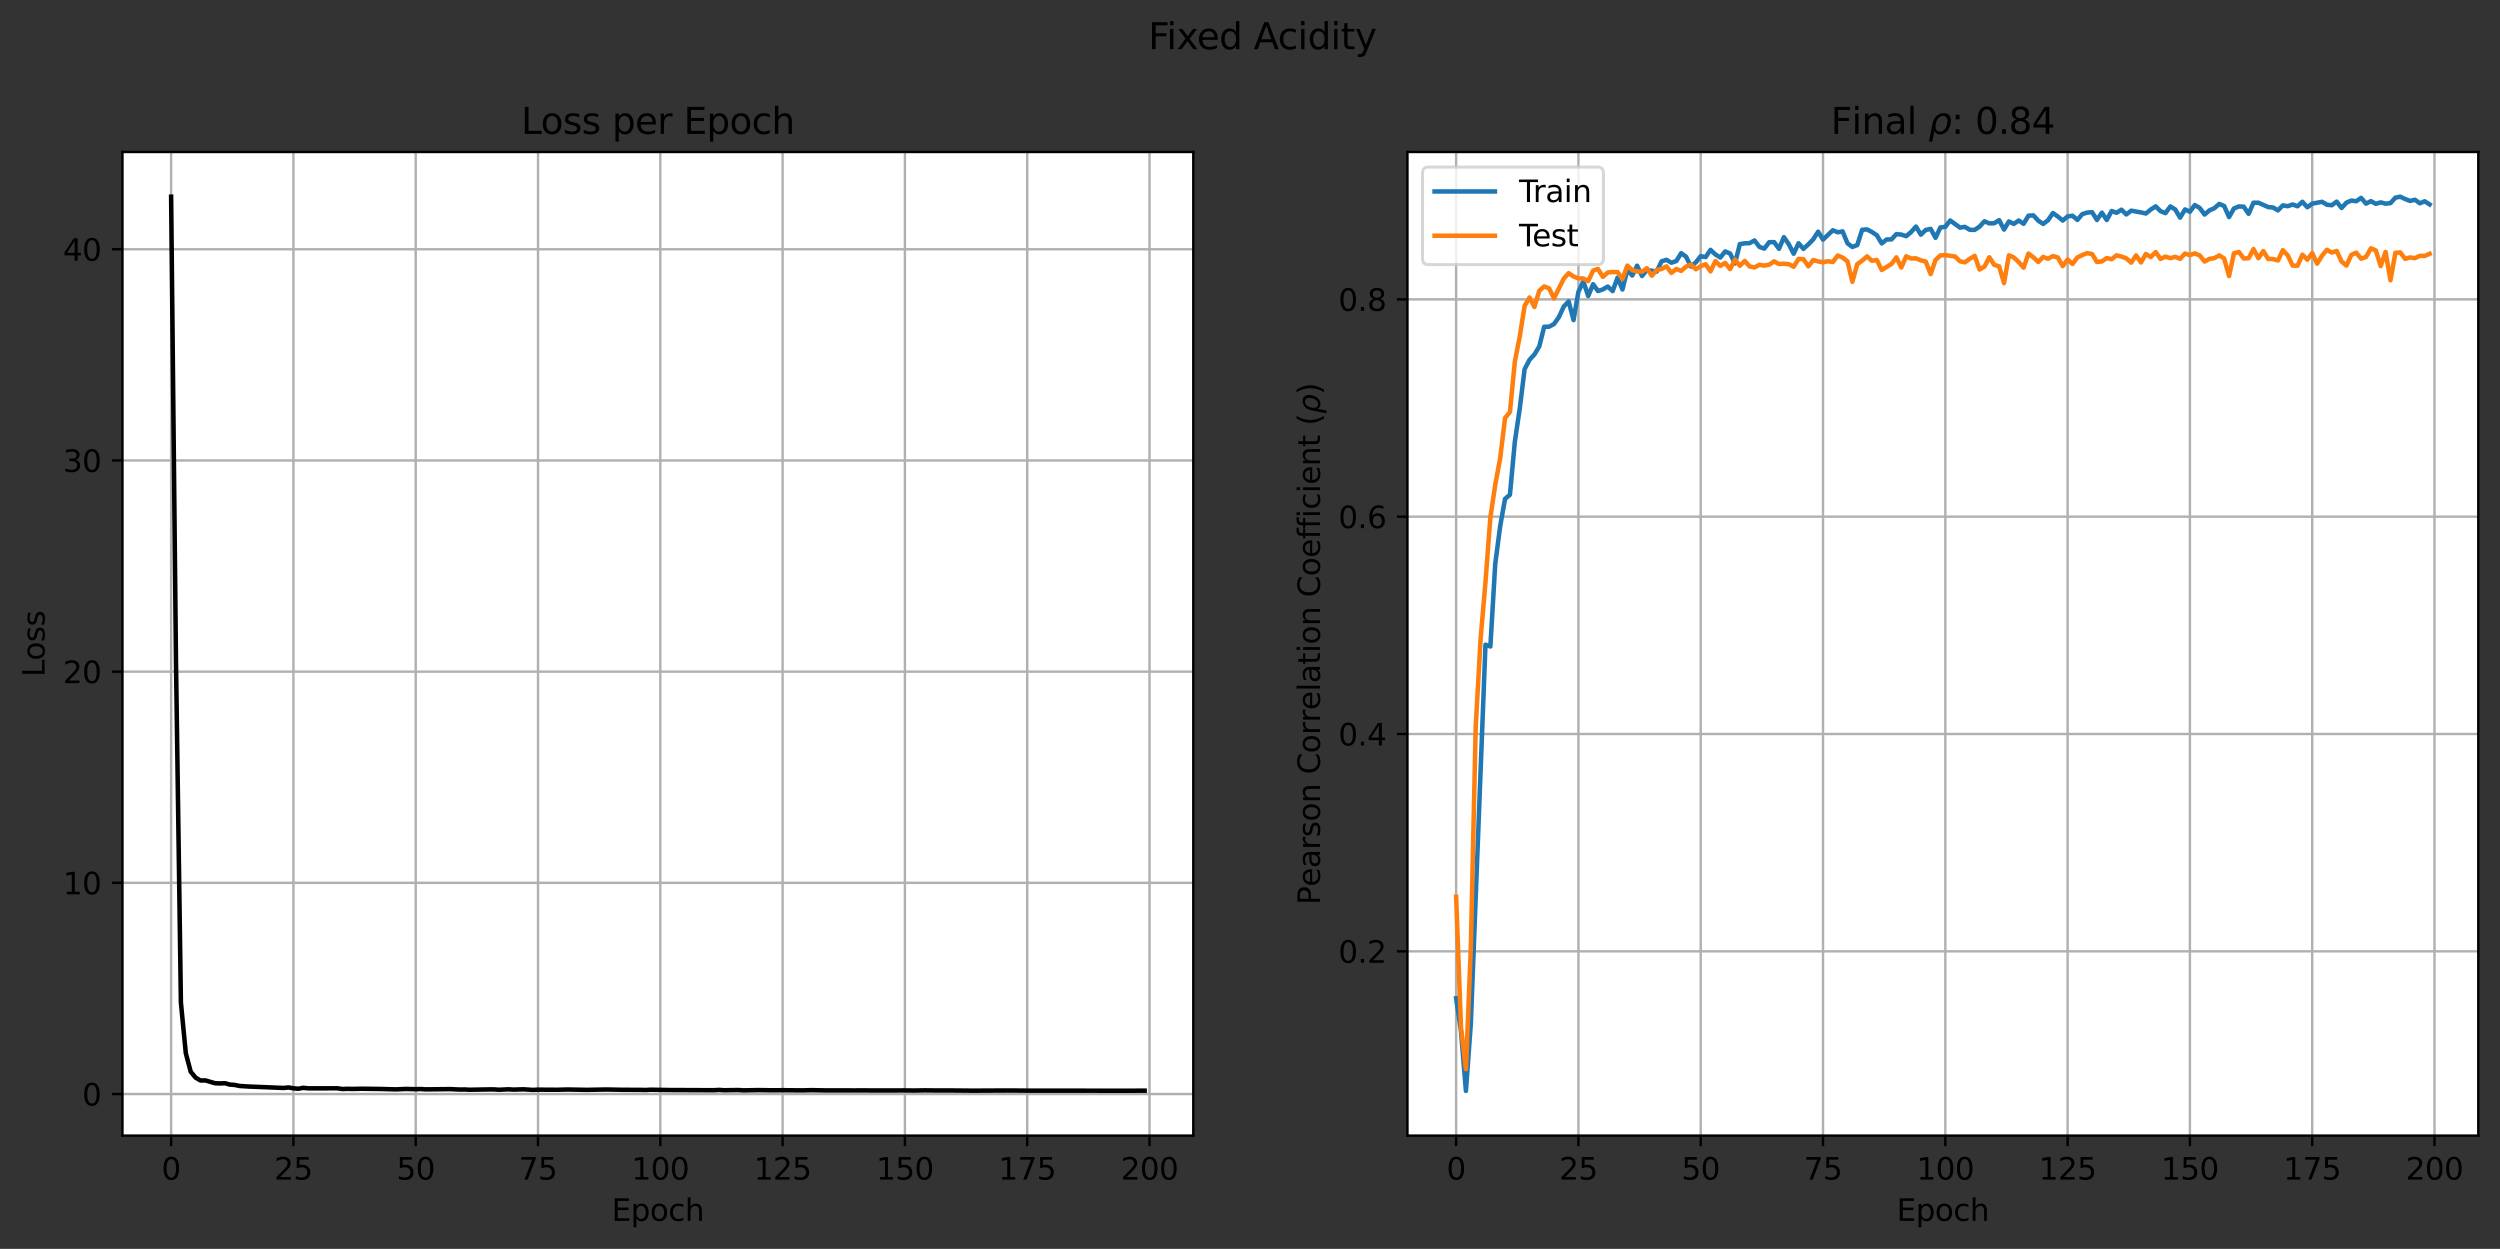 <?xml version="1.0" encoding="utf-8" standalone="no"?>
<!DOCTYPE svg PUBLIC "-//W3C//DTD SVG 1.1//EN"
  "http://www.w3.org/Graphics/SVG/1.1/DTD/svg11.dtd">
<svg xmlns:xlink="http://www.w3.org/1999/xlink" width="829.003pt" height="414.116pt" viewBox="0 0 829.003 414.116" xmlns="http://www.w3.org/2000/svg" version="1.1">
 <rect x="0" y="0" width="829.003" height="414.116" fill="#333333" stroke="none"/>
 <defs>
  <style type="text/css">*{stroke-linejoin: round; stroke-linecap: butt}</style>
 </defs>
 <g id="figure_1">
  <g id="patch_1">
   <path d="M 0 414.116 
L 829.003 414.116 
L 829.003 0 
L 0 0 
L 0 414.116 
z
" style="fill: none"/>
  </g>
  <g id="axes_1">
   <g id="patch_2">
    <path d="M 40.603 376.56 
L 395.694 376.56 
L 395.694 50.4 
L 40.603 50.4 
z
" style="fill: #ffffff"/>
   </g>
   <g id="matplotlib.axis_1">
    <g id="xtick_1">
     <g id="line2d_1">
      <path d="M 56.744 376.56 
L 56.744 50.4 
" clip-path="url(#p6628aef600)" style="fill: none; stroke: #b0b0b0; stroke-width: 0.8; stroke-linecap: square"/>
     </g>
     <g id="line2d_2">
      <defs>
       <path id="m2c52027b2d" d="M 0 0 
L 0 3.5 
" style="stroke: #000000; stroke-width: 0.8"/>
      </defs>
      <g>
       <use xlink:href="#m2c52027b2d" x="56.744" y="376.56" style="stroke: #000000; stroke-width: 0.8"/>
      </g>
     </g>
     <g id="text_1">
      <!-- 0 -->
      <g transform="translate(53.562 391.158)scale(0.1 -0.1)">
       <defs>
        <path id="DejaVuSans-30" d="M 2034 4250 
Q 1547 4250 1301 3770 
Q 1056 3291 1056 2328 
Q 1056 1369 1301 889 
Q 1547 409 2034 409 
Q 2525 409 2770 889 
Q 3016 1369 3016 2328 
Q 3016 3291 2770 3770 
Q 2525 4250 2034 4250 
z
M 2034 4750 
Q 2819 4750 3233 4129 
Q 3647 3509 3647 2328 
Q 3647 1150 3233 529 
Q 2819 -91 2034 -91 
Q 1250 -91 836 529 
Q 422 1150 422 2328 
Q 422 3509 836 4129 
Q 1250 4750 2034 4750 
z
" transform="scale(0.016)"/>
       </defs>
       <use xlink:href="#DejaVuSans-30"/>
      </g>
     </g>
    </g>
    <g id="xtick_2">
     <g id="line2d_3">
      <path d="M 97.298 376.56 
L 97.298 50.4 
" clip-path="url(#p6628aef600)" style="fill: none; stroke: #b0b0b0; stroke-width: 0.8; stroke-linecap: square"/>
     </g>
     <g id="line2d_4">
      <g>
       <use xlink:href="#m2c52027b2d" x="97.298" y="376.56" style="stroke: #000000; stroke-width: 0.8"/>
      </g>
     </g>
     <g id="text_2">
      <!-- 25 -->
      <g transform="translate(90.935 391.158)scale(0.1 -0.1)">
       <defs>
        <path id="DejaVuSans-32" d="M 1228 531 
L 3431 531 
L 3431 0 
L 469 0 
L 469 531 
Q 828 903 1448 1529 
Q 2069 2156 2228 2338 
Q 2531 2678 2651 2914 
Q 2772 3150 2772 3378 
Q 2772 3750 2511 3984 
Q 2250 4219 1831 4219 
Q 1534 4219 1204 4116 
Q 875 4013 500 3803 
L 500 4441 
Q 881 4594 1212 4672 
Q 1544 4750 1819 4750 
Q 2544 4750 2975 4387 
Q 3406 4025 3406 3419 
Q 3406 3131 3298 2873 
Q 3191 2616 2906 2266 
Q 2828 2175 2409 1742 
Q 1991 1309 1228 531 
z
" transform="scale(0.016)"/>
        <path id="DejaVuSans-35" d="M 691 4666 
L 3169 4666 
L 3169 4134 
L 1269 4134 
L 1269 2991 
Q 1406 3038 1543 3061 
Q 1681 3084 1819 3084 
Q 2600 3084 3056 2656 
Q 3513 2228 3513 1497 
Q 3513 744 3044 326 
Q 2575 -91 1722 -91 
Q 1428 -91 1123 -41 
Q 819 9 494 109 
L 494 744 
Q 775 591 1075 516 
Q 1375 441 1709 441 
Q 2250 441 2565 725 
Q 2881 1009 2881 1497 
Q 2881 1984 2565 2268 
Q 2250 2553 1709 2553 
Q 1456 2553 1204 2497 
Q 953 2441 691 2322 
L 691 4666 
z
" transform="scale(0.016)"/>
       </defs>
       <use xlink:href="#DejaVuSans-32"/>
       <use xlink:href="#DejaVuSans-35" x="63.623"/>
      </g>
     </g>
    </g>
    <g id="xtick_3">
     <g id="line2d_5">
      <path d="M 137.852 376.56 
L 137.852 50.4 
" clip-path="url(#p6628aef600)" style="fill: none; stroke: #b0b0b0; stroke-width: 0.8; stroke-linecap: square"/>
     </g>
     <g id="line2d_6">
      <g>
       <use xlink:href="#m2c52027b2d" x="137.852" y="376.56" style="stroke: #000000; stroke-width: 0.8"/>
      </g>
     </g>
     <g id="text_3">
      <!-- 50 -->
      <g transform="translate(131.489 391.158)scale(0.1 -0.1)">
       <use xlink:href="#DejaVuSans-35"/>
       <use xlink:href="#DejaVuSans-30" x="63.623"/>
      </g>
     </g>
    </g>
    <g id="xtick_4">
     <g id="line2d_7">
      <path d="M 178.406 376.56 
L 178.406 50.4 
" clip-path="url(#p6628aef600)" style="fill: none; stroke: #b0b0b0; stroke-width: 0.8; stroke-linecap: square"/>
     </g>
     <g id="line2d_8">
      <g>
       <use xlink:href="#m2c52027b2d" x="178.406" y="376.56" style="stroke: #000000; stroke-width: 0.8"/>
      </g>
     </g>
     <g id="text_4">
      <!-- 75 -->
      <g transform="translate(172.043 391.158)scale(0.1 -0.1)">
       <defs>
        <path id="DejaVuSans-37" d="M 525 4666 
L 3525 4666 
L 3525 4397 
L 1831 0 
L 1172 0 
L 2766 4134 
L 525 4134 
L 525 4666 
z
" transform="scale(0.016)"/>
       </defs>
       <use xlink:href="#DejaVuSans-37"/>
       <use xlink:href="#DejaVuSans-35" x="63.623"/>
      </g>
     </g>
    </g>
    <g id="xtick_5">
     <g id="line2d_9">
      <path d="M 218.96 376.56 
L 218.96 50.4 
" clip-path="url(#p6628aef600)" style="fill: none; stroke: #b0b0b0; stroke-width: 0.8; stroke-linecap: square"/>
     </g>
     <g id="line2d_10">
      <g>
       <use xlink:href="#m2c52027b2d" x="218.96" y="376.56" style="stroke: #000000; stroke-width: 0.8"/>
      </g>
     </g>
     <g id="text_5">
      <!-- 100 -->
      <g transform="translate(209.416 391.158)scale(0.1 -0.1)">
       <defs>
        <path id="DejaVuSans-31" d="M 794 531 
L 1825 531 
L 1825 4091 
L 703 3866 
L 703 4441 
L 1819 4666 
L 2450 4666 
L 2450 531 
L 3481 531 
L 3481 0 
L 794 0 
L 794 531 
z
" transform="scale(0.016)"/>
       </defs>
       <use xlink:href="#DejaVuSans-31"/>
       <use xlink:href="#DejaVuSans-30" x="63.623"/>
       <use xlink:href="#DejaVuSans-30" x="127.246"/>
      </g>
     </g>
    </g>
    <g id="xtick_6">
     <g id="line2d_11">
      <path d="M 259.514 376.56 
L 259.514 50.4 
" clip-path="url(#p6628aef600)" style="fill: none; stroke: #b0b0b0; stroke-width: 0.8; stroke-linecap: square"/>
     </g>
     <g id="line2d_12">
      <g>
       <use xlink:href="#m2c52027b2d" x="259.514" y="376.56" style="stroke: #000000; stroke-width: 0.8"/>
      </g>
     </g>
     <g id="text_6">
      <!-- 125 -->
      <g transform="translate(249.97 391.158)scale(0.1 -0.1)">
       <use xlink:href="#DejaVuSans-31"/>
       <use xlink:href="#DejaVuSans-32" x="63.623"/>
       <use xlink:href="#DejaVuSans-35" x="127.246"/>
      </g>
     </g>
    </g>
    <g id="xtick_7">
     <g id="line2d_13">
      <path d="M 300.068 376.56 
L 300.068 50.4 
" clip-path="url(#p6628aef600)" style="fill: none; stroke: #b0b0b0; stroke-width: 0.8; stroke-linecap: square"/>
     </g>
     <g id="line2d_14">
      <g>
       <use xlink:href="#m2c52027b2d" x="300.068" y="376.56" style="stroke: #000000; stroke-width: 0.8"/>
      </g>
     </g>
     <g id="text_7">
      <!-- 150 -->
      <g transform="translate(290.524 391.158)scale(0.1 -0.1)">
       <use xlink:href="#DejaVuSans-31"/>
       <use xlink:href="#DejaVuSans-35" x="63.623"/>
       <use xlink:href="#DejaVuSans-30" x="127.246"/>
      </g>
     </g>
    </g>
    <g id="xtick_8">
     <g id="line2d_15">
      <path d="M 340.622 376.56 
L 340.622 50.4 
" clip-path="url(#p6628aef600)" style="fill: none; stroke: #b0b0b0; stroke-width: 0.8; stroke-linecap: square"/>
     </g>
     <g id="line2d_16">
      <g>
       <use xlink:href="#m2c52027b2d" x="340.622" y="376.56" style="stroke: #000000; stroke-width: 0.8"/>
      </g>
     </g>
     <g id="text_8">
      <!-- 175 -->
      <g transform="translate(331.078 391.158)scale(0.1 -0.1)">
       <use xlink:href="#DejaVuSans-31"/>
       <use xlink:href="#DejaVuSans-37" x="63.623"/>
       <use xlink:href="#DejaVuSans-35" x="127.246"/>
      </g>
     </g>
    </g>
    <g id="xtick_9">
     <g id="line2d_17">
      <path d="M 381.176 376.56 
L 381.176 50.4 
" clip-path="url(#p6628aef600)" style="fill: none; stroke: #b0b0b0; stroke-width: 0.8; stroke-linecap: square"/>
     </g>
     <g id="line2d_18">
      <g>
       <use xlink:href="#m2c52027b2d" x="381.176" y="376.56" style="stroke: #000000; stroke-width: 0.8"/>
      </g>
     </g>
     <g id="text_9">
      <!-- 200 -->
      <g transform="translate(371.632 391.158)scale(0.1 -0.1)">
       <use xlink:href="#DejaVuSans-32"/>
       <use xlink:href="#DejaVuSans-30" x="63.623"/>
       <use xlink:href="#DejaVuSans-30" x="127.246"/>
      </g>
     </g>
    </g>
    <g id="text_10">
     <!-- Epoch -->
     <g transform="translate(202.838 404.837)scale(0.1 -0.1)">
      <defs>
       <path id="DejaVuSans-45" d="M 628 4666 
L 3578 4666 
L 3578 4134 
L 1259 4134 
L 1259 2753 
L 3481 2753 
L 3481 2222 
L 1259 2222 
L 1259 531 
L 3634 531 
L 3634 0 
L 628 0 
L 628 4666 
z
" transform="scale(0.016)"/>
       <path id="DejaVuSans-70" d="M 1159 525 
L 1159 -1331 
L 581 -1331 
L 581 3500 
L 1159 3500 
L 1159 2969 
Q 1341 3281 1617 3432 
Q 1894 3584 2278 3584 
Q 2916 3584 3314 3078 
Q 3713 2572 3713 1747 
Q 3713 922 3314 415 
Q 2916 -91 2278 -91 
Q 1894 -91 1617 61 
Q 1341 213 1159 525 
z
M 3116 1747 
Q 3116 2381 2855 2742 
Q 2594 3103 2138 3103 
Q 1681 3103 1420 2742 
Q 1159 2381 1159 1747 
Q 1159 1113 1420 752 
Q 1681 391 2138 391 
Q 2594 391 2855 752 
Q 3116 1113 3116 1747 
z
" transform="scale(0.016)"/>
       <path id="DejaVuSans-6f" d="M 1959 3097 
Q 1497 3097 1228 2736 
Q 959 2375 959 1747 
Q 959 1119 1226 758 
Q 1494 397 1959 397 
Q 2419 397 2687 759 
Q 2956 1122 2956 1747 
Q 2956 2369 2687 2733 
Q 2419 3097 1959 3097 
z
M 1959 3584 
Q 2709 3584 3137 3096 
Q 3566 2609 3566 1747 
Q 3566 888 3137 398 
Q 2709 -91 1959 -91 
Q 1206 -91 779 398 
Q 353 888 353 1747 
Q 353 2609 779 3096 
Q 1206 3584 1959 3584 
z
" transform="scale(0.016)"/>
       <path id="DejaVuSans-63" d="M 3122 3366 
L 3122 2828 
Q 2878 2963 2633 3030 
Q 2388 3097 2138 3097 
Q 1578 3097 1268 2742 
Q 959 2388 959 1747 
Q 959 1106 1268 751 
Q 1578 397 2138 397 
Q 2388 397 2633 464 
Q 2878 531 3122 666 
L 3122 134 
Q 2881 22 2623 -34 
Q 2366 -91 2075 -91 
Q 1284 -91 818 406 
Q 353 903 353 1747 
Q 353 2603 823 3093 
Q 1294 3584 2113 3584 
Q 2378 3584 2631 3529 
Q 2884 3475 3122 3366 
z
" transform="scale(0.016)"/>
       <path id="DejaVuSans-68" d="M 3513 2113 
L 3513 0 
L 2938 0 
L 2938 2094 
Q 2938 2591 2744 2837 
Q 2550 3084 2163 3084 
Q 1697 3084 1428 2787 
Q 1159 2491 1159 1978 
L 1159 0 
L 581 0 
L 581 4863 
L 1159 4863 
L 1159 2956 
Q 1366 3272 1645 3428 
Q 1925 3584 2291 3584 
Q 2894 3584 3203 3211 
Q 3513 2838 3513 2113 
z
" transform="scale(0.016)"/>
      </defs>
      <use xlink:href="#DejaVuSans-45"/>
      <use xlink:href="#DejaVuSans-70" x="63.184"/>
      <use xlink:href="#DejaVuSans-6f" x="126.66"/>
      <use xlink:href="#DejaVuSans-63" x="187.842"/>
      <use xlink:href="#DejaVuSans-68" x="242.822"/>
     </g>
    </g>
   </g>
   <g id="matplotlib.axis_2">
    <g id="ytick_1">
     <g id="line2d_19">
      <path d="M 40.603 362.783 
L 395.694 362.783 
" clip-path="url(#p6628aef600)" style="fill: none; stroke: #b0b0b0; stroke-width: 0.8; stroke-linecap: square"/>
     </g>
     <g id="line2d_20">
      <defs>
       <path id="m30ffeceaae" d="M 0 0 
L -3.5 0 
" style="stroke: #000000; stroke-width: 0.8"/>
      </defs>
      <g>
       <use xlink:href="#m30ffeceaae" x="40.603" y="362.783" style="stroke: #000000; stroke-width: 0.8"/>
      </g>
     </g>
     <g id="text_11">
      <!-- 0 -->
      <g transform="translate(27.241 366.582)scale(0.1 -0.1)">
       <use xlink:href="#DejaVuSans-30"/>
      </g>
     </g>
    </g>
    <g id="ytick_2">
     <g id="line2d_21">
      <path d="M 40.603 292.751 
L 395.694 292.751 
" clip-path="url(#p6628aef600)" style="fill: none; stroke: #b0b0b0; stroke-width: 0.8; stroke-linecap: square"/>
     </g>
     <g id="line2d_22">
      <g>
       <use xlink:href="#m30ffeceaae" x="40.603" y="292.751" style="stroke: #000000; stroke-width: 0.8"/>
      </g>
     </g>
     <g id="text_12">
      <!-- 10 -->
      <g transform="translate(20.878 296.551)scale(0.1 -0.1)">
       <use xlink:href="#DejaVuSans-31"/>
       <use xlink:href="#DejaVuSans-30" x="63.623"/>
      </g>
     </g>
    </g>
    <g id="ytick_3">
     <g id="line2d_23">
      <path d="M 40.603 222.719 
L 395.694 222.719 
" clip-path="url(#p6628aef600)" style="fill: none; stroke: #b0b0b0; stroke-width: 0.8; stroke-linecap: square"/>
     </g>
     <g id="line2d_24">
      <g>
       <use xlink:href="#m30ffeceaae" x="40.603" y="222.719" style="stroke: #000000; stroke-width: 0.8"/>
      </g>
     </g>
     <g id="text_13">
      <!-- 20 -->
      <g transform="translate(20.878 226.519)scale(0.1 -0.1)">
       <use xlink:href="#DejaVuSans-32"/>
       <use xlink:href="#DejaVuSans-30" x="63.623"/>
      </g>
     </g>
    </g>
    <g id="ytick_4">
     <g id="line2d_25">
      <path d="M 40.603 152.688 
L 395.694 152.688 
" clip-path="url(#p6628aef600)" style="fill: none; stroke: #b0b0b0; stroke-width: 0.8; stroke-linecap: square"/>
     </g>
     <g id="line2d_26">
      <g>
       <use xlink:href="#m30ffeceaae" x="40.603" y="152.688" style="stroke: #000000; stroke-width: 0.8"/>
      </g>
     </g>
     <g id="text_14">
      <!-- 30 -->
      <g transform="translate(20.878 156.487)scale(0.1 -0.1)">
       <defs>
        <path id="DejaVuSans-33" d="M 2597 2516 
Q 3050 2419 3304 2112 
Q 3559 1806 3559 1356 
Q 3559 666 3084 287 
Q 2609 -91 1734 -91 
Q 1441 -91 1130 -33 
Q 819 25 488 141 
L 488 750 
Q 750 597 1062 519 
Q 1375 441 1716 441 
Q 2309 441 2620 675 
Q 2931 909 2931 1356 
Q 2931 1769 2642 2001 
Q 2353 2234 1838 2234 
L 1294 2234 
L 1294 2753 
L 1863 2753 
Q 2328 2753 2575 2939 
Q 2822 3125 2822 3475 
Q 2822 3834 2567 4026 
Q 2313 4219 1838 4219 
Q 1578 4219 1281 4162 
Q 984 4106 628 3988 
L 628 4550 
Q 988 4650 1302 4700 
Q 1616 4750 1894 4750 
Q 2613 4750 3031 4423 
Q 3450 4097 3450 3541 
Q 3450 3153 3228 2886 
Q 3006 2619 2597 2516 
z
" transform="scale(0.016)"/>
       </defs>
       <use xlink:href="#DejaVuSans-33"/>
       <use xlink:href="#DejaVuSans-30" x="63.623"/>
      </g>
     </g>
    </g>
    <g id="ytick_5">
     <g id="line2d_27">
      <path d="M 40.603 82.656 
L 395.694 82.656 
" clip-path="url(#p6628aef600)" style="fill: none; stroke: #b0b0b0; stroke-width: 0.8; stroke-linecap: square"/>
     </g>
     <g id="line2d_28">
      <g>
       <use xlink:href="#m30ffeceaae" x="40.603" y="82.656" style="stroke: #000000; stroke-width: 0.8"/>
      </g>
     </g>
     <g id="text_15">
      <!-- 40 -->
      <g transform="translate(20.878 86.455)scale(0.1 -0.1)">
       <defs>
        <path id="DejaVuSans-34" d="M 2419 4116 
L 825 1625 
L 2419 1625 
L 2419 4116 
z
M 2253 4666 
L 3047 4666 
L 3047 1625 
L 3713 1625 
L 3713 1100 
L 3047 1100 
L 3047 0 
L 2419 0 
L 2419 1100 
L 313 1100 
L 313 1709 
L 2253 4666 
z
" transform="scale(0.016)"/>
       </defs>
       <use xlink:href="#DejaVuSans-34"/>
       <use xlink:href="#DejaVuSans-30" x="63.623"/>
      </g>
     </g>
    </g>
    <g id="text_16">
     <!-- Loss -->
     <g transform="translate(14.798 224.447)rotate(-90)scale(0.1 -0.1)">
      <defs>
       <path id="DejaVuSans-4c" d="M 628 4666 
L 1259 4666 
L 1259 531 
L 3531 531 
L 3531 0 
L 628 0 
L 628 4666 
z
" transform="scale(0.016)"/>
       <path id="DejaVuSans-73" d="M 2834 3397 
L 2834 2853 
Q 2591 2978 2328 3040 
Q 2066 3103 1784 3103 
Q 1356 3103 1142 2972 
Q 928 2841 928 2578 
Q 928 2378 1081 2264 
Q 1234 2150 1697 2047 
L 1894 2003 
Q 2506 1872 2764 1633 
Q 3022 1394 3022 966 
Q 3022 478 2636 193 
Q 2250 -91 1575 -91 
Q 1294 -91 989 -36 
Q 684 19 347 128 
L 347 722 
Q 666 556 975 473 
Q 1284 391 1588 391 
Q 1994 391 2212 530 
Q 2431 669 2431 922 
Q 2431 1156 2273 1281 
Q 2116 1406 1581 1522 
L 1381 1569 
Q 847 1681 609 1914 
Q 372 2147 372 2553 
Q 372 3047 722 3315 
Q 1072 3584 1716 3584 
Q 2034 3584 2315 3537 
Q 2597 3491 2834 3397 
z
" transform="scale(0.016)"/>
      </defs>
      <use xlink:href="#DejaVuSans-4c"/>
      <use xlink:href="#DejaVuSans-6f" x="53.963"/>
      <use xlink:href="#DejaVuSans-73" x="115.145"/>
      <use xlink:href="#DejaVuSans-73" x="167.244"/>
     </g>
    </g>
   </g>
   <g id="line2d_29">
    <path d="M 56.744 65.225 
L 58.366 219.988 
L 59.988 332.468 
L 61.61 349.226 
L 63.232 355.368 
L 64.854 357.339 
L 66.477 358.29 
L 68.099 358.268 
L 71.343 359.206 
L 72.965 359.267 
L 74.587 359.198 
L 76.21 359.649 
L 77.832 359.764 
L 79.454 360.106 
L 82.698 360.308 
L 87.565 360.498 
L 94.053 360.77 
L 95.675 360.604 
L 97.298 360.885 
L 98.92 361.029 
L 100.542 360.723 
L 102.164 360.891 
L 111.897 360.879 
L 113.519 361.119 
L 115.141 361.049 
L 116.764 361.094 
L 120.008 361.026 
L 126.497 361.109 
L 129.741 361.196 
L 131.363 361.24 
L 134.607 361.096 
L 137.852 361.179 
L 139.474 361.122 
L 141.096 361.237 
L 149.207 361.153 
L 152.451 361.299 
L 154.073 361.274 
L 155.695 361.362 
L 162.184 361.25 
L 163.806 361.249 
L 165.428 361.364 
L 168.673 361.215 
L 170.295 361.321 
L 173.539 361.212 
L 176.783 361.424 
L 178.406 361.321 
L 181.65 361.364 
L 184.894 361.367 
L 188.139 361.284 
L 194.627 361.397 
L 201.116 361.278 
L 205.982 361.373 
L 212.471 361.407 
L 214.093 361.447 
L 215.715 361.351 
L 222.204 361.456 
L 236.803 361.518 
L 238.426 361.41 
L 240.048 361.526 
L 244.914 361.457 
L 246.536 361.567 
L 251.403 361.474 
L 256.269 361.544 
L 259.514 361.513 
L 266.002 361.568 
L 269.247 361.494 
L 274.113 361.585 
L 283.846 361.588 
L 287.09 361.583 
L 290.335 361.609 
L 300.068 361.585 
L 303.312 361.622 
L 306.556 361.56 
L 311.423 361.608 
L 314.667 361.595 
L 322.778 361.668 
L 334.133 361.61 
L 337.377 361.632 
L 340.622 361.66 
L 374.687 361.687 
L 379.554 361.663 
L 379.554 361.663 
" clip-path="url(#p6628aef600)" style="fill: none; stroke: #000000; stroke-width: 1.5; stroke-linecap: square"/>
   </g>
   <g id="patch_3">
    <path d="M 40.603 376.56 
L 40.603 50.4 
" style="fill: none; stroke: #000000; stroke-width: 0.8; stroke-linejoin: miter; stroke-linecap: square"/>
   </g>
   <g id="patch_4">
    <path d="M 395.694 376.56 
L 395.694 50.4 
" style="fill: none; stroke: #000000; stroke-width: 0.8; stroke-linejoin: miter; stroke-linecap: square"/>
   </g>
   <g id="patch_5">
    <path d="M 40.603 376.56 
L 395.694 376.56 
" style="fill: none; stroke: #000000; stroke-width: 0.8; stroke-linejoin: miter; stroke-linecap: square"/>
   </g>
   <g id="patch_6">
    <path d="M 40.603 50.4 
L 395.694 50.4 
" style="fill: none; stroke: #000000; stroke-width: 0.8; stroke-linejoin: miter; stroke-linecap: square"/>
   </g>
   <g id="text_17">
    <!-- Loss per Epoch -->
    <g transform="translate(172.834 44.4)scale(0.12 -0.12)">
     <defs>
      <path id="DejaVuSans-20" transform="scale(0.016)"/>
      <path id="DejaVuSans-65" d="M 3597 1894 
L 3597 1613 
L 953 1613 
Q 991 1019 1311 708 
Q 1631 397 2203 397 
Q 2534 397 2845 478 
Q 3156 559 3463 722 
L 3463 178 
Q 3153 47 2828 -22 
Q 2503 -91 2169 -91 
Q 1331 -91 842 396 
Q 353 884 353 1716 
Q 353 2575 817 3079 
Q 1281 3584 2069 3584 
Q 2775 3584 3186 3129 
Q 3597 2675 3597 1894 
z
M 3022 2063 
Q 3016 2534 2758 2815 
Q 2500 3097 2075 3097 
Q 1594 3097 1305 2825 
Q 1016 2553 972 2059 
L 3022 2063 
z
" transform="scale(0.016)"/>
      <path id="DejaVuSans-72" d="M 2631 2963 
Q 2534 3019 2420 3045 
Q 2306 3072 2169 3072 
Q 1681 3072 1420 2755 
Q 1159 2438 1159 1844 
L 1159 0 
L 581 0 
L 581 3500 
L 1159 3500 
L 1159 2956 
Q 1341 3275 1631 3429 
Q 1922 3584 2338 3584 
Q 2397 3584 2469 3576 
Q 2541 3569 2628 3553 
L 2631 2963 
z
" transform="scale(0.016)"/>
     </defs>
     <use xlink:href="#DejaVuSans-4c"/>
     <use xlink:href="#DejaVuSans-6f" x="53.963"/>
     <use xlink:href="#DejaVuSans-73" x="115.145"/>
     <use xlink:href="#DejaVuSans-73" x="167.244"/>
     <use xlink:href="#DejaVuSans-20" x="219.344"/>
     <use xlink:href="#DejaVuSans-70" x="251.131"/>
     <use xlink:href="#DejaVuSans-65" x="314.607"/>
     <use xlink:href="#DejaVuSans-72" x="376.131"/>
     <use xlink:href="#DejaVuSans-20" x="417.244"/>
     <use xlink:href="#DejaVuSans-45" x="449.031"/>
     <use xlink:href="#DejaVuSans-70" x="512.215"/>
     <use xlink:href="#DejaVuSans-6f" x="575.691"/>
     <use xlink:href="#DejaVuSans-63" x="636.873"/>
     <use xlink:href="#DejaVuSans-68" x="691.854"/>
    </g>
   </g>
  </g>
  <g id="axes_2">
   <g id="patch_7">
    <path d="M 466.712 376.56 
L 821.803 376.56 
L 821.803 50.4 
L 466.712 50.4 
z
" style="fill: #ffffff"/>
   </g>
   <g id="matplotlib.axis_3">
    <g id="xtick_10">
     <g id="line2d_30">
      <path d="M 482.853 376.56 
L 482.853 50.4 
" clip-path="url(#p9a47246d9a)" style="fill: none; stroke: #b0b0b0; stroke-width: 0.8; stroke-linecap: square"/>
     </g>
     <g id="line2d_31">
      <g>
       <use xlink:href="#m2c52027b2d" x="482.853" y="376.56" style="stroke: #000000; stroke-width: 0.8"/>
      </g>
     </g>
     <g id="text_18">
      <!-- 0 -->
      <g transform="translate(479.671 391.158)scale(0.1 -0.1)">
       <use xlink:href="#DejaVuSans-30"/>
      </g>
     </g>
    </g>
    <g id="xtick_11">
     <g id="line2d_32">
      <path d="M 523.407 376.56 
L 523.407 50.4 
" clip-path="url(#p9a47246d9a)" style="fill: none; stroke: #b0b0b0; stroke-width: 0.8; stroke-linecap: square"/>
     </g>
     <g id="line2d_33">
      <g>
       <use xlink:href="#m2c52027b2d" x="523.407" y="376.56" style="stroke: #000000; stroke-width: 0.8"/>
      </g>
     </g>
     <g id="text_19">
      <!-- 25 -->
      <g transform="translate(517.044 391.158)scale(0.1 -0.1)">
       <use xlink:href="#DejaVuSans-32"/>
       <use xlink:href="#DejaVuSans-35" x="63.623"/>
      </g>
     </g>
    </g>
    <g id="xtick_12">
     <g id="line2d_34">
      <path d="M 563.961 376.56 
L 563.961 50.4 
" clip-path="url(#p9a47246d9a)" style="fill: none; stroke: #b0b0b0; stroke-width: 0.8; stroke-linecap: square"/>
     </g>
     <g id="line2d_35">
      <g>
       <use xlink:href="#m2c52027b2d" x="563.961" y="376.56" style="stroke: #000000; stroke-width: 0.8"/>
      </g>
     </g>
     <g id="text_20">
      <!-- 50 -->
      <g transform="translate(557.598 391.158)scale(0.1 -0.1)">
       <use xlink:href="#DejaVuSans-35"/>
       <use xlink:href="#DejaVuSans-30" x="63.623"/>
      </g>
     </g>
    </g>
    <g id="xtick_13">
     <g id="line2d_36">
      <path d="M 604.515 376.56 
L 604.515 50.4 
" clip-path="url(#p9a47246d9a)" style="fill: none; stroke: #b0b0b0; stroke-width: 0.8; stroke-linecap: square"/>
     </g>
     <g id="line2d_37">
      <g>
       <use xlink:href="#m2c52027b2d" x="604.515" y="376.56" style="stroke: #000000; stroke-width: 0.8"/>
      </g>
     </g>
     <g id="text_21">
      <!-- 75 -->
      <g transform="translate(598.152 391.158)scale(0.1 -0.1)">
       <use xlink:href="#DejaVuSans-37"/>
       <use xlink:href="#DejaVuSans-35" x="63.623"/>
      </g>
     </g>
    </g>
    <g id="xtick_14">
     <g id="line2d_38">
      <path d="M 645.069 376.56 
L 645.069 50.4 
" clip-path="url(#p9a47246d9a)" style="fill: none; stroke: #b0b0b0; stroke-width: 0.8; stroke-linecap: square"/>
     </g>
     <g id="line2d_39">
      <g>
       <use xlink:href="#m2c52027b2d" x="645.069" y="376.56" style="stroke: #000000; stroke-width: 0.8"/>
      </g>
     </g>
     <g id="text_22">
      <!-- 100 -->
      <g transform="translate(635.525 391.158)scale(0.1 -0.1)">
       <use xlink:href="#DejaVuSans-31"/>
       <use xlink:href="#DejaVuSans-30" x="63.623"/>
       <use xlink:href="#DejaVuSans-30" x="127.246"/>
      </g>
     </g>
    </g>
    <g id="xtick_15">
     <g id="line2d_40">
      <path d="M 685.623 376.56 
L 685.623 50.4 
" clip-path="url(#p9a47246d9a)" style="fill: none; stroke: #b0b0b0; stroke-width: 0.8; stroke-linecap: square"/>
     </g>
     <g id="line2d_41">
      <g>
       <use xlink:href="#m2c52027b2d" x="685.623" y="376.56" style="stroke: #000000; stroke-width: 0.8"/>
      </g>
     </g>
     <g id="text_23">
      <!-- 125 -->
      <g transform="translate(676.079 391.158)scale(0.1 -0.1)">
       <use xlink:href="#DejaVuSans-31"/>
       <use xlink:href="#DejaVuSans-32" x="63.623"/>
       <use xlink:href="#DejaVuSans-35" x="127.246"/>
      </g>
     </g>
    </g>
    <g id="xtick_16">
     <g id="line2d_42">
      <path d="M 726.177 376.56 
L 726.177 50.4 
" clip-path="url(#p9a47246d9a)" style="fill: none; stroke: #b0b0b0; stroke-width: 0.8; stroke-linecap: square"/>
     </g>
     <g id="line2d_43">
      <g>
       <use xlink:href="#m2c52027b2d" x="726.177" y="376.56" style="stroke: #000000; stroke-width: 0.8"/>
      </g>
     </g>
     <g id="text_24">
      <!-- 150 -->
      <g transform="translate(716.633 391.158)scale(0.1 -0.1)">
       <use xlink:href="#DejaVuSans-31"/>
       <use xlink:href="#DejaVuSans-35" x="63.623"/>
       <use xlink:href="#DejaVuSans-30" x="127.246"/>
      </g>
     </g>
    </g>
    <g id="xtick_17">
     <g id="line2d_44">
      <path d="M 766.731 376.56 
L 766.731 50.4 
" clip-path="url(#p9a47246d9a)" style="fill: none; stroke: #b0b0b0; stroke-width: 0.8; stroke-linecap: square"/>
     </g>
     <g id="line2d_45">
      <g>
       <use xlink:href="#m2c52027b2d" x="766.731" y="376.56" style="stroke: #000000; stroke-width: 0.8"/>
      </g>
     </g>
     <g id="text_25">
      <!-- 175 -->
      <g transform="translate(757.187 391.158)scale(0.1 -0.1)">
       <use xlink:href="#DejaVuSans-31"/>
       <use xlink:href="#DejaVuSans-37" x="63.623"/>
       <use xlink:href="#DejaVuSans-35" x="127.246"/>
      </g>
     </g>
    </g>
    <g id="xtick_18">
     <g id="line2d_46">
      <path d="M 807.285 376.56 
L 807.285 50.4 
" clip-path="url(#p9a47246d9a)" style="fill: none; stroke: #b0b0b0; stroke-width: 0.8; stroke-linecap: square"/>
     </g>
     <g id="line2d_47">
      <g>
       <use xlink:href="#m2c52027b2d" x="807.285" y="376.56" style="stroke: #000000; stroke-width: 0.8"/>
      </g>
     </g>
     <g id="text_26">
      <!-- 200 -->
      <g transform="translate(797.741 391.158)scale(0.1 -0.1)">
       <use xlink:href="#DejaVuSans-32"/>
       <use xlink:href="#DejaVuSans-30" x="63.623"/>
       <use xlink:href="#DejaVuSans-30" x="127.246"/>
      </g>
     </g>
    </g>
    <g id="text_27">
     <!-- Epoch -->
     <g transform="translate(628.947 404.837)scale(0.1 -0.1)">
      <use xlink:href="#DejaVuSans-45"/>
      <use xlink:href="#DejaVuSans-70" x="63.184"/>
      <use xlink:href="#DejaVuSans-6f" x="126.66"/>
      <use xlink:href="#DejaVuSans-63" x="187.842"/>
      <use xlink:href="#DejaVuSans-68" x="242.822"/>
     </g>
    </g>
   </g>
   <g id="matplotlib.axis_4">
    <g id="ytick_6">
     <g id="line2d_48">
      <path d="M 466.712 315.457 
L 821.803 315.457 
" clip-path="url(#p9a47246d9a)" style="fill: none; stroke: #b0b0b0; stroke-width: 0.8; stroke-linecap: square"/>
     </g>
     <g id="line2d_49">
      <g>
       <use xlink:href="#m30ffeceaae" x="466.712" y="315.457" style="stroke: #000000; stroke-width: 0.8"/>
      </g>
     </g>
     <g id="text_28">
      <!-- 0.2 -->
      <g transform="translate(443.809 319.257)scale(0.1 -0.1)">
       <defs>
        <path id="DejaVuSans-2e" d="M 684 794 
L 1344 794 
L 1344 0 
L 684 0 
L 684 794 
z
" transform="scale(0.016)"/>
       </defs>
       <use xlink:href="#DejaVuSans-30"/>
       <use xlink:href="#DejaVuSans-2e" x="63.623"/>
       <use xlink:href="#DejaVuSans-32" x="95.41"/>
      </g>
     </g>
    </g>
    <g id="ytick_7">
     <g id="line2d_50">
      <path d="M 466.712 243.395 
L 821.803 243.395 
" clip-path="url(#p9a47246d9a)" style="fill: none; stroke: #b0b0b0; stroke-width: 0.8; stroke-linecap: square"/>
     </g>
     <g id="line2d_51">
      <g>
       <use xlink:href="#m30ffeceaae" x="466.712" y="243.395" style="stroke: #000000; stroke-width: 0.8"/>
      </g>
     </g>
     <g id="text_29">
      <!-- 0.4 -->
      <g transform="translate(443.809 247.194)scale(0.1 -0.1)">
       <use xlink:href="#DejaVuSans-30"/>
       <use xlink:href="#DejaVuSans-2e" x="63.623"/>
       <use xlink:href="#DejaVuSans-34" x="95.41"/>
      </g>
     </g>
    </g>
    <g id="ytick_8">
     <g id="line2d_52">
      <path d="M 466.712 171.332 
L 821.803 171.332 
" clip-path="url(#p9a47246d9a)" style="fill: none; stroke: #b0b0b0; stroke-width: 0.8; stroke-linecap: square"/>
     </g>
     <g id="line2d_53">
      <g>
       <use xlink:href="#m30ffeceaae" x="466.712" y="171.332" style="stroke: #000000; stroke-width: 0.8"/>
      </g>
     </g>
     <g id="text_30">
      <!-- 0.6 -->
      <g transform="translate(443.809 175.132)scale(0.1 -0.1)">
       <defs>
        <path id="DejaVuSans-36" d="M 2113 2584 
Q 1688 2584 1439 2293 
Q 1191 2003 1191 1497 
Q 1191 994 1439 701 
Q 1688 409 2113 409 
Q 2538 409 2786 701 
Q 3034 994 3034 1497 
Q 3034 2003 2786 2293 
Q 2538 2584 2113 2584 
z
M 3366 4563 
L 3366 3988 
Q 3128 4100 2886 4159 
Q 2644 4219 2406 4219 
Q 1781 4219 1451 3797 
Q 1122 3375 1075 2522 
Q 1259 2794 1537 2939 
Q 1816 3084 2150 3084 
Q 2853 3084 3261 2657 
Q 3669 2231 3669 1497 
Q 3669 778 3244 343 
Q 2819 -91 2113 -91 
Q 1303 -91 875 529 
Q 447 1150 447 2328 
Q 447 3434 972 4092 
Q 1497 4750 2381 4750 
Q 2619 4750 2861 4703 
Q 3103 4656 3366 4563 
z
" transform="scale(0.016)"/>
       </defs>
       <use xlink:href="#DejaVuSans-30"/>
       <use xlink:href="#DejaVuSans-2e" x="63.623"/>
       <use xlink:href="#DejaVuSans-36" x="95.41"/>
      </g>
     </g>
    </g>
    <g id="ytick_9">
     <g id="line2d_54">
      <path d="M 466.712 99.27 
L 821.803 99.27 
" clip-path="url(#p9a47246d9a)" style="fill: none; stroke: #b0b0b0; stroke-width: 0.8; stroke-linecap: square"/>
     </g>
     <g id="line2d_55">
      <g>
       <use xlink:href="#m30ffeceaae" x="466.712" y="99.27" style="stroke: #000000; stroke-width: 0.8"/>
      </g>
     </g>
     <g id="text_31">
      <!-- 0.8 -->
      <g transform="translate(443.809 103.069)scale(0.1 -0.1)">
       <defs>
        <path id="DejaVuSans-38" d="M 2034 2216 
Q 1584 2216 1326 1975 
Q 1069 1734 1069 1313 
Q 1069 891 1326 650 
Q 1584 409 2034 409 
Q 2484 409 2743 651 
Q 3003 894 3003 1313 
Q 3003 1734 2745 1975 
Q 2488 2216 2034 2216 
z
M 1403 2484 
Q 997 2584 770 2862 
Q 544 3141 544 3541 
Q 544 4100 942 4425 
Q 1341 4750 2034 4750 
Q 2731 4750 3128 4425 
Q 3525 4100 3525 3541 
Q 3525 3141 3298 2862 
Q 3072 2584 2669 2484 
Q 3125 2378 3379 2068 
Q 3634 1759 3634 1313 
Q 3634 634 3220 271 
Q 2806 -91 2034 -91 
Q 1263 -91 848 271 
Q 434 634 434 1313 
Q 434 1759 690 2068 
Q 947 2378 1403 2484 
z
M 1172 3481 
Q 1172 3119 1398 2916 
Q 1625 2713 2034 2713 
Q 2441 2713 2670 2916 
Q 2900 3119 2900 3481 
Q 2900 3844 2670 4047 
Q 2441 4250 2034 4250 
Q 1625 4250 1398 4047 
Q 1172 3844 1172 3481 
z
" transform="scale(0.016)"/>
       </defs>
       <use xlink:href="#DejaVuSans-30"/>
       <use xlink:href="#DejaVuSans-2e" x="63.623"/>
       <use xlink:href="#DejaVuSans-38" x="95.41"/>
      </g>
     </g>
    </g>
    <g id="text_32">
     <!-- Pearson Correlation Coefficient ($\rho$) -->
     <g transform="translate(437.709 300.03)rotate(-90)scale(0.1 -0.1)">
      <defs>
       <path id="DejaVuSans-50" d="M 1259 4147 
L 1259 2394 
L 2053 2394 
Q 2494 2394 2734 2622 
Q 2975 2850 2975 3272 
Q 2975 3691 2734 3919 
Q 2494 4147 2053 4147 
L 1259 4147 
z
M 628 4666 
L 2053 4666 
Q 2838 4666 3239 4311 
Q 3641 3956 3641 3272 
Q 3641 2581 3239 2228 
Q 2838 1875 2053 1875 
L 1259 1875 
L 1259 0 
L 628 0 
L 628 4666 
z
" transform="scale(0.016)"/>
       <path id="DejaVuSans-61" d="M 2194 1759 
Q 1497 1759 1228 1600 
Q 959 1441 959 1056 
Q 959 750 1161 570 
Q 1363 391 1709 391 
Q 2188 391 2477 730 
Q 2766 1069 2766 1631 
L 2766 1759 
L 2194 1759 
z
M 3341 1997 
L 3341 0 
L 2766 0 
L 2766 531 
Q 2569 213 2275 61 
Q 1981 -91 1556 -91 
Q 1019 -91 701 211 
Q 384 513 384 1019 
Q 384 1609 779 1909 
Q 1175 2209 1959 2209 
L 2766 2209 
L 2766 2266 
Q 2766 2663 2505 2880 
Q 2244 3097 1772 3097 
Q 1472 3097 1187 3025 
Q 903 2953 641 2809 
L 641 3341 
Q 956 3463 1253 3523 
Q 1550 3584 1831 3584 
Q 2591 3584 2966 3190 
Q 3341 2797 3341 1997 
z
" transform="scale(0.016)"/>
       <path id="DejaVuSans-6e" d="M 3513 2113 
L 3513 0 
L 2938 0 
L 2938 2094 
Q 2938 2591 2744 2837 
Q 2550 3084 2163 3084 
Q 1697 3084 1428 2787 
Q 1159 2491 1159 1978 
L 1159 0 
L 581 0 
L 581 3500 
L 1159 3500 
L 1159 2956 
Q 1366 3272 1645 3428 
Q 1925 3584 2291 3584 
Q 2894 3584 3203 3211 
Q 3513 2838 3513 2113 
z
" transform="scale(0.016)"/>
       <path id="DejaVuSans-43" d="M 4122 4306 
L 4122 3641 
Q 3803 3938 3442 4084 
Q 3081 4231 2675 4231 
Q 1875 4231 1450 3742 
Q 1025 3253 1025 2328 
Q 1025 1406 1450 917 
Q 1875 428 2675 428 
Q 3081 428 3442 575 
Q 3803 722 4122 1019 
L 4122 359 
Q 3791 134 3420 21 
Q 3050 -91 2638 -91 
Q 1578 -91 968 557 
Q 359 1206 359 2328 
Q 359 3453 968 4101 
Q 1578 4750 2638 4750 
Q 3056 4750 3426 4639 
Q 3797 4528 4122 4306 
z
" transform="scale(0.016)"/>
       <path id="DejaVuSans-6c" d="M 603 4863 
L 1178 4863 
L 1178 0 
L 603 0 
L 603 4863 
z
" transform="scale(0.016)"/>
       <path id="DejaVuSans-74" d="M 1172 4494 
L 1172 3500 
L 2356 3500 
L 2356 3053 
L 1172 3053 
L 1172 1153 
Q 1172 725 1289 603 
Q 1406 481 1766 481 
L 2356 481 
L 2356 0 
L 1766 0 
Q 1100 0 847 248 
Q 594 497 594 1153 
L 594 3053 
L 172 3053 
L 172 3500 
L 594 3500 
L 594 4494 
L 1172 4494 
z
" transform="scale(0.016)"/>
       <path id="DejaVuSans-69" d="M 603 3500 
L 1178 3500 
L 1178 0 
L 603 0 
L 603 3500 
z
M 603 4863 
L 1178 4863 
L 1178 4134 
L 603 4134 
L 603 4863 
z
" transform="scale(0.016)"/>
       <path id="DejaVuSans-66" d="M 2375 4863 
L 2375 4384 
L 1825 4384 
Q 1516 4384 1395 4259 
Q 1275 4134 1275 3809 
L 1275 3500 
L 2222 3500 
L 2222 3053 
L 1275 3053 
L 1275 0 
L 697 0 
L 697 3053 
L 147 3053 
L 147 3500 
L 697 3500 
L 697 3744 
Q 697 4328 969 4595 
Q 1241 4863 1831 4863 
L 2375 4863 
z
" transform="scale(0.016)"/>
       <path id="DejaVuSans-28" d="M 1984 4856 
Q 1566 4138 1362 3434 
Q 1159 2731 1159 2009 
Q 1159 1288 1364 580 
Q 1569 -128 1984 -844 
L 1484 -844 
Q 1016 -109 783 600 
Q 550 1309 550 2009 
Q 550 2706 781 3412 
Q 1013 4119 1484 4856 
L 1984 4856 
z
" transform="scale(0.016)"/>
       <path id="DejaVuSans-Oblique-3c1" d="M 1203 2875 
Q 1453 3194 1981 3475 
Q 2188 3584 2756 3584 
Q 3394 3584 3694 3078 
Q 3994 2572 3834 1747 
Q 3672 922 3175 415 
Q 2678 -91 2041 -91 
Q 1656 -91 1409 63 
Q 1163 213 1044 525 
L 681 -1331 
L 103 -1331 
L 697 1716 
Q 838 2438 1203 2875 
z
M 3238 1747 
Q 3359 2381 3169 2744 
Q 2978 3103 2522 3103 
Q 2066 3103 1734 2744 
Q 1403 2381 1281 1747 
Q 1156 1113 1347 750 
Q 1538 391 1994 391 
Q 2450 391 2781 750 
Q 3113 1113 3238 1747 
z
" transform="scale(0.016)"/>
       <path id="DejaVuSans-29" d="M 513 4856 
L 1013 4856 
Q 1481 4119 1714 3412 
Q 1947 2706 1947 2009 
Q 1947 1309 1714 600 
Q 1481 -109 1013 -844 
L 513 -844 
Q 928 -128 1133 580 
Q 1338 1288 1338 2009 
Q 1338 2731 1133 3434 
Q 928 4138 513 4856 
z
" transform="scale(0.016)"/>
      </defs>
      <use xlink:href="#DejaVuSans-50" transform="translate(0 0.016)"/>
      <use xlink:href="#DejaVuSans-65" transform="translate(60.303 0.016)"/>
      <use xlink:href="#DejaVuSans-61" transform="translate(121.826 0.016)"/>
      <use xlink:href="#DejaVuSans-72" transform="translate(183.105 0.016)"/>
      <use xlink:href="#DejaVuSans-73" transform="translate(224.219 0.016)"/>
      <use xlink:href="#DejaVuSans-6f" transform="translate(276.318 0.016)"/>
      <use xlink:href="#DejaVuSans-6e" transform="translate(337.5 0.016)"/>
      <use xlink:href="#DejaVuSans-20" transform="translate(400.879 0.016)"/>
      <use xlink:href="#DejaVuSans-43" transform="translate(432.666 0.016)"/>
      <use xlink:href="#DejaVuSans-6f" transform="translate(502.49 0.016)"/>
      <use xlink:href="#DejaVuSans-72" transform="translate(563.672 0.016)"/>
      <use xlink:href="#DejaVuSans-72" transform="translate(604.785 0.016)"/>
      <use xlink:href="#DejaVuSans-65" transform="translate(645.898 0.016)"/>
      <use xlink:href="#DejaVuSans-6c" transform="translate(707.422 0.016)"/>
      <use xlink:href="#DejaVuSans-61" transform="translate(735.205 0.016)"/>
      <use xlink:href="#DejaVuSans-74" transform="translate(796.484 0.016)"/>
      <use xlink:href="#DejaVuSans-69" transform="translate(835.693 0.016)"/>
      <use xlink:href="#DejaVuSans-6f" transform="translate(863.477 0.016)"/>
      <use xlink:href="#DejaVuSans-6e" transform="translate(924.658 0.016)"/>
      <use xlink:href="#DejaVuSans-20" transform="translate(988.037 0.016)"/>
      <use xlink:href="#DejaVuSans-43" transform="translate(1019.824 0.016)"/>
      <use xlink:href="#DejaVuSans-6f" transform="translate(1089.648 0.016)"/>
      <use xlink:href="#DejaVuSans-65" transform="translate(1150.83 0.016)"/>
      <use xlink:href="#DejaVuSans-66" transform="translate(1212.354 0.016)"/>
      <use xlink:href="#DejaVuSans-66" transform="translate(1247.559 0.016)"/>
      <use xlink:href="#DejaVuSans-69" transform="translate(1282.764 0.016)"/>
      <use xlink:href="#DejaVuSans-63" transform="translate(1310.547 0.016)"/>
      <use xlink:href="#DejaVuSans-69" transform="translate(1365.527 0.016)"/>
      <use xlink:href="#DejaVuSans-65" transform="translate(1393.311 0.016)"/>
      <use xlink:href="#DejaVuSans-6e" transform="translate(1454.834 0.016)"/>
      <use xlink:href="#DejaVuSans-74" transform="translate(1518.213 0.016)"/>
      <use xlink:href="#DejaVuSans-20" transform="translate(1557.422 0.016)"/>
      <use xlink:href="#DejaVuSans-28" transform="translate(1589.209 0.016)"/>
      <use xlink:href="#DejaVuSans-Oblique-3c1" transform="translate(1628.223 0.016)"/>
      <use xlink:href="#DejaVuSans-29" transform="translate(1691.699 0.016)"/>
     </g>
    </g>
   </g>
   <g id="line2d_56">
    <path d="M 482.853 331.01 
L 484.475 341.993 
L 486.097 361.735 
L 487.719 339.619 
L 492.586 213.783 
L 494.208 214.375 
L 495.83 186.912 
L 497.452 174.531 
L 499.074 165.434 
L 500.696 164.058 
L 502.319 146.482 
L 503.941 135.545 
L 505.563 122.418 
L 507.185 119.315 
L 508.807 117.559 
L 510.429 114.861 
L 512.052 108.36 
L 513.674 108.334 
L 515.296 107.456 
L 516.918 105.185 
L 518.54 101.662 
L 520.162 99.934 
L 521.785 106.135 
L 523.407 96.75 
L 525.029 93.297 
L 526.651 98.157 
L 528.273 94.247 
L 529.895 96.516 
L 531.518 95.964 
L 533.14 95.021 
L 534.762 96.531 
L 536.384 92.061 
L 538.006 95.995 
L 539.628 89.42 
L 541.25 91.364 
L 542.873 88.106 
L 544.495 91.511 
L 546.117 89.496 
L 549.361 90.06 
L 550.983 86.648 
L 552.606 86.17 
L 554.228 87.121 
L 555.85 86.568 
L 557.472 83.964 
L 559.094 85.112 
L 560.716 88.368 
L 562.339 86.996 
L 563.961 84.955 
L 565.583 85.259 
L 567.205 82.852 
L 568.827 84.377 
L 570.449 85.387 
L 572.072 83.384 
L 573.694 84.055 
L 575.316 87.364 
L 576.938 80.936 
L 578.56 80.687 
L 580.182 80.624 
L 581.804 79.739 
L 583.427 81.873 
L 585.049 82.435 
L 586.671 80.312 
L 588.293 80.285 
L 589.915 82.505 
L 591.537 78.654 
L 593.16 80.97 
L 594.782 84.131 
L 596.404 80.672 
L 598.026 82.511 
L 599.648 81.033 
L 601.27 79.378 
L 602.893 76.832 
L 604.515 79.456 
L 607.759 76.363 
L 609.381 77.027 
L 611.003 76.729 
L 612.626 80.683 
L 614.248 81.886 
L 615.87 81.263 
L 617.492 76.186 
L 619.114 76.08 
L 620.736 76.93 
L 622.359 78.014 
L 623.981 80.716 
L 625.603 79.417 
L 627.225 79.375 
L 628.847 77.636 
L 630.469 77.791 
L 632.091 78.31 
L 633.714 76.958 
L 635.336 75.132 
L 636.958 77.808 
L 638.58 76.254 
L 640.202 75.893 
L 641.824 78.848 
L 643.447 75.412 
L 645.069 75.217 
L 646.691 73.121 
L 649.935 75.474 
L 651.557 75.23 
L 653.18 76.199 
L 654.802 76.233 
L 656.424 75.138 
L 658.046 73.381 
L 659.668 74.074 
L 661.29 74.031 
L 662.913 72.984 
L 664.535 76.122 
L 666.157 73.434 
L 667.779 74.252 
L 669.401 73.115 
L 671.023 74.211 
L 672.645 71.52 
L 674.268 71.418 
L 675.89 73.169 
L 677.512 74.251 
L 679.134 73.029 
L 680.756 70.644 
L 682.378 71.799 
L 684.001 73.131 
L 685.623 71.765 
L 687.245 71.544 
L 688.867 72.924 
L 690.489 70.995 
L 692.111 70.495 
L 693.734 70.349 
L 695.356 72.935 
L 696.978 70.527 
L 698.6 72.952 
L 700.222 69.965 
L 701.844 70.564 
L 703.467 69.532 
L 705.089 71.103 
L 706.711 69.854 
L 709.955 70.445 
L 711.577 70.795 
L 713.199 69.479 
L 714.822 68.431 
L 716.444 70.026 
L 718.066 70.666 
L 719.688 68.454 
L 721.31 69.455 
L 722.932 72.177 
L 724.555 69.459 
L 726.177 70.214 
L 727.799 68.004 
L 729.421 68.951 
L 731.043 71.138 
L 732.665 69.753 
L 734.288 69.043 
L 735.91 67.61 
L 737.532 68.308 
L 739.154 71.98 
L 740.776 69.137 
L 742.398 68.457 
L 744.021 68.527 
L 745.643 70.9 
L 747.265 67.216 
L 748.887 67.219 
L 752.131 68.664 
L 753.753 68.813 
L 755.376 69.754 
L 756.998 68.1 
L 758.62 68.377 
L 760.242 67.809 
L 761.864 68.393 
L 763.486 66.915 
L 765.109 68.723 
L 766.731 67.53 
L 769.975 66.916 
L 771.597 67.88 
L 773.219 68.06 
L 774.842 66.866 
L 776.464 68.952 
L 778.086 67.206 
L 779.708 66.503 
L 781.33 66.728 
L 782.952 65.634 
L 784.575 67.524 
L 786.197 66.693 
L 787.819 67.591 
L 789.441 67.106 
L 791.063 67.543 
L 792.685 67.355 
L 794.308 65.547 
L 795.93 65.225 
L 797.552 65.995 
L 799.174 66.628 
L 800.796 66.238 
L 802.418 67.409 
L 804.04 66.747 
L 805.663 67.789 
L 805.663 67.789 
" clip-path="url(#p9a47246d9a)" style="fill: none; stroke: #1f77b4; stroke-width: 1.5; stroke-linecap: square"/>
   </g>
   <g id="line2d_57">
    <path d="M 482.853 297.36 
L 484.475 340.823 
L 486.097 354.529 
L 487.719 314.536 
L 489.341 241.034 
L 490.964 211.875 
L 492.586 193.003 
L 494.208 171.542 
L 495.83 160.72 
L 497.452 152.028 
L 499.074 138.615 
L 500.696 136.628 
L 502.319 119.921 
L 503.941 111.627 
L 505.563 101.431 
L 507.185 98.649 
L 508.807 101.792 
L 510.429 96.416 
L 512.052 94.995 
L 513.674 95.599 
L 515.296 98.922 
L 518.54 92.417 
L 520.162 90.569 
L 521.785 91.692 
L 523.407 92.307 
L 525.029 92.34 
L 526.651 93.211 
L 528.273 89.723 
L 529.895 89.193 
L 531.518 91.798 
L 533.14 90.349 
L 534.762 90.205 
L 536.384 90.222 
L 538.006 92.502 
L 539.628 88.078 
L 541.25 89.573 
L 542.873 90.007 
L 544.495 90.104 
L 546.117 88.941 
L 547.739 91.424 
L 549.361 89.538 
L 550.983 89.201 
L 552.606 88.313 
L 554.228 90.494 
L 555.85 89.215 
L 557.472 89.822 
L 559.094 88.424 
L 560.716 87.721 
L 562.339 89.287 
L 563.961 88.244 
L 565.583 87.627 
L 567.205 89.99 
L 568.827 86.573 
L 570.449 88.176 
L 572.072 87.194 
L 573.694 89.238 
L 575.316 86.082 
L 576.938 88.131 
L 578.56 86.539 
L 580.182 88.359 
L 581.804 88.673 
L 583.427 87.799 
L 585.049 88.072 
L 586.671 87.772 
L 588.293 86.666 
L 589.915 87.558 
L 591.537 87.444 
L 593.16 87.614 
L 594.782 88.459 
L 596.404 85.859 
L 598.026 85.955 
L 599.648 88.318 
L 601.27 86.232 
L 602.893 86.686 
L 604.515 86.975 
L 606.137 86.617 
L 607.759 86.888 
L 609.381 84.738 
L 611.003 85.412 
L 612.626 86.648 
L 614.248 93.435 
L 615.87 87.607 
L 617.492 86.442 
L 619.114 85.011 
L 620.736 86.47 
L 622.359 86.21 
L 623.981 89.53 
L 627.225 87.518 
L 628.847 85.338 
L 630.469 88.703 
L 632.091 84.993 
L 633.714 85.735 
L 635.336 85.657 
L 636.958 86.336 
L 638.58 86.736 
L 640.202 90.887 
L 641.824 86.202 
L 643.447 84.711 
L 645.069 84.599 
L 648.313 85.054 
L 649.935 86.657 
L 651.557 86.994 
L 653.18 85.816 
L 654.802 84.846 
L 656.424 89.379 
L 658.046 88.413 
L 659.668 85.314 
L 661.29 87.822 
L 662.913 88.336 
L 664.535 93.878 
L 666.157 84.667 
L 667.779 85.369 
L 669.401 86.892 
L 671.023 88.754 
L 672.645 84.091 
L 674.268 85.318 
L 675.89 86.859 
L 677.512 85.199 
L 679.134 85.803 
L 680.756 84.919 
L 682.378 85.388 
L 684.001 88.238 
L 685.623 86.03 
L 687.245 87.537 
L 688.867 85.367 
L 690.489 84.582 
L 692.111 83.929 
L 693.734 84.245 
L 695.356 86.881 
L 696.978 86.687 
L 698.6 85.572 
L 700.222 85.959 
L 701.844 84.672 
L 703.467 85.085 
L 705.089 85.67 
L 706.711 87.09 
L 708.333 84.696 
L 709.955 87.036 
L 711.577 84.216 
L 713.199 85.24 
L 714.822 83.593 
L 716.444 85.852 
L 718.066 85.091 
L 719.688 85.618 
L 721.31 85.155 
L 722.932 85.834 
L 724.555 84.075 
L 726.177 84.606 
L 727.799 84.026 
L 729.421 84.718 
L 731.043 86.717 
L 732.665 85.833 
L 734.288 85.59 
L 735.91 84.685 
L 737.532 85.732 
L 739.154 91.53 
L 740.776 84.007 
L 742.398 83.545 
L 744.021 85.713 
L 745.643 85.633 
L 747.265 82.595 
L 748.887 85.626 
L 750.509 83.261 
L 752.131 85.857 
L 753.753 85.914 
L 755.376 86.371 
L 756.998 82.97 
L 758.62 84.686 
L 760.242 88.068 
L 761.864 88.121 
L 763.486 84.451 
L 765.109 86.115 
L 766.731 83.937 
L 768.353 87.439 
L 769.975 84.807 
L 771.597 82.849 
L 773.219 83.745 
L 774.842 83.217 
L 776.464 86.723 
L 778.086 88.068 
L 779.708 84.516 
L 781.33 83.789 
L 782.952 85.782 
L 784.575 85.197 
L 786.197 82.35 
L 787.819 83.036 
L 789.441 88.241 
L 791.063 83.547 
L 792.685 92.923 
L 794.308 83.853 
L 795.93 83.706 
L 797.552 85.837 
L 799.174 85.363 
L 800.796 85.6 
L 802.418 84.83 
L 804.04 84.875 
L 805.663 84.15 
L 805.663 84.15 
" clip-path="url(#p9a47246d9a)" style="fill: none; stroke: #ff7f0e; stroke-width: 1.5; stroke-linecap: square"/>
   </g>
   <g id="patch_8">
    <path d="M 466.712 376.56 
L 466.712 50.4 
" style="fill: none; stroke: #000000; stroke-width: 0.8; stroke-linejoin: miter; stroke-linecap: square"/>
   </g>
   <g id="patch_9">
    <path d="M 821.803 376.56 
L 821.803 50.4 
" style="fill: none; stroke: #000000; stroke-width: 0.8; stroke-linejoin: miter; stroke-linecap: square"/>
   </g>
   <g id="patch_10">
    <path d="M 466.712 376.56 
L 821.803 376.56 
" style="fill: none; stroke: #000000; stroke-width: 0.8; stroke-linejoin: miter; stroke-linecap: square"/>
   </g>
   <g id="patch_11">
    <path d="M 466.712 50.4 
L 821.803 50.4 
" style="fill: none; stroke: #000000; stroke-width: 0.8; stroke-linejoin: miter; stroke-linecap: square"/>
   </g>
   <g id="text_33">
    <!-- Final $\rho$: 0.84 -->
    <g transform="translate(607.118 44.4)scale(0.12 -0.12)">
     <defs>
      <path id="DejaVuSans-46" d="M 628 4666 
L 3309 4666 
L 3309 4134 
L 1259 4134 
L 1259 2759 
L 3109 2759 
L 3109 2228 
L 1259 2228 
L 1259 0 
L 628 0 
L 628 4666 
z
" transform="scale(0.016)"/>
      <path id="DejaVuSans-3a" d="M 750 794 
L 1409 794 
L 1409 0 
L 750 0 
L 750 794 
z
M 750 3309 
L 1409 3309 
L 1409 2516 
L 750 2516 
L 750 3309 
z
" transform="scale(0.016)"/>
     </defs>
     <use xlink:href="#DejaVuSans-46" transform="translate(0 0.016)"/>
     <use xlink:href="#DejaVuSans-69" transform="translate(57.52 0.016)"/>
     <use xlink:href="#DejaVuSans-6e" transform="translate(85.303 0.016)"/>
     <use xlink:href="#DejaVuSans-61" transform="translate(148.682 0.016)"/>
     <use xlink:href="#DejaVuSans-6c" transform="translate(209.961 0.016)"/>
     <use xlink:href="#DejaVuSans-20" transform="translate(237.744 0.016)"/>
     <use xlink:href="#DejaVuSans-Oblique-3c1" transform="translate(269.531 0.016)"/>
     <use xlink:href="#DejaVuSans-3a" transform="translate(333.008 0.016)"/>
     <use xlink:href="#DejaVuSans-20" transform="translate(366.699 0.016)"/>
     <use xlink:href="#DejaVuSans-30" transform="translate(398.486 0.016)"/>
     <use xlink:href="#DejaVuSans-2e" transform="translate(462.109 0.016)"/>
     <use xlink:href="#DejaVuSans-38" transform="translate(491.271 0.016)"/>
     <use xlink:href="#DejaVuSans-34" transform="translate(554.895 0.016)"/>
    </g>
   </g>
   <g id="legend_1">
    <g id="patch_12">
     <path d="M 473.712 87.756 
L 529.7 87.756 
Q 531.7 87.756 531.7 85.756 
L 531.7 57.4 
Q 531.7 55.4 529.7 55.4 
L 473.712 55.4 
Q 471.712 55.4 471.712 57.4 
L 471.712 85.756 
Q 471.712 87.756 473.712 87.756 
z
" style="fill: #ffffff; opacity: 0.8; stroke: #cccccc; stroke-linejoin: miter"/>
    </g>
    <g id="line2d_58">
     <path d="M 475.712 63.498 
L 485.712 63.498 
L 495.712 63.498 
" style="fill: none; stroke: #1f77b4; stroke-width: 1.5; stroke-linecap: square"/>
    </g>
    <g id="text_34">
     <!-- Train -->
     <g transform="translate(503.712 66.998)scale(0.1 -0.1)">
      <defs>
       <path id="DejaVuSans-54" d="M -19 4666 
L 3928 4666 
L 3928 4134 
L 2272 4134 
L 2272 0 
L 1638 0 
L 1638 4134 
L -19 4134 
L -19 4666 
z
" transform="scale(0.016)"/>
      </defs>
      <use xlink:href="#DejaVuSans-54"/>
      <use xlink:href="#DejaVuSans-72" x="46.334"/>
      <use xlink:href="#DejaVuSans-61" x="87.447"/>
      <use xlink:href="#DejaVuSans-69" x="148.727"/>
      <use xlink:href="#DejaVuSans-6e" x="176.51"/>
     </g>
    </g>
    <g id="line2d_59">
     <path d="M 475.712 78.177 
L 485.712 78.177 
L 495.712 78.177 
" style="fill: none; stroke: #ff7f0e; stroke-width: 1.5; stroke-linecap: square"/>
    </g>
    <g id="text_35">
     <!-- Test -->
     <g transform="translate(503.712 81.677)scale(0.1 -0.1)">
      <use xlink:href="#DejaVuSans-54"/>
      <use xlink:href="#DejaVuSans-65" x="44.084"/>
      <use xlink:href="#DejaVuSans-73" x="105.607"/>
      <use xlink:href="#DejaVuSans-74" x="157.707"/>
     </g>
    </g>
   </g>
  </g>
  <g id="text_36">
   <!-- Fixed Acidity -->
   <g transform="translate(380.804 16.318)scale(0.12 -0.12)">
    <defs>
     <path id="DejaVuSans-78" d="M 3513 3500 
L 2247 1797 
L 3578 0 
L 2900 0 
L 1881 1375 
L 863 0 
L 184 0 
L 1544 1831 
L 300 3500 
L 978 3500 
L 1906 2253 
L 2834 3500 
L 3513 3500 
z
" transform="scale(0.016)"/>
     <path id="DejaVuSans-64" d="M 2906 2969 
L 2906 4863 
L 3481 4863 
L 3481 0 
L 2906 0 
L 2906 525 
Q 2725 213 2448 61 
Q 2172 -91 1784 -91 
Q 1150 -91 751 415 
Q 353 922 353 1747 
Q 353 2572 751 3078 
Q 1150 3584 1784 3584 
Q 2172 3584 2448 3432 
Q 2725 3281 2906 2969 
z
M 947 1747 
Q 947 1113 1208 752 
Q 1469 391 1925 391 
Q 2381 391 2643 752 
Q 2906 1113 2906 1747 
Q 2906 2381 2643 2742 
Q 2381 3103 1925 3103 
Q 1469 3103 1208 2742 
Q 947 2381 947 1747 
z
" transform="scale(0.016)"/>
     <path id="DejaVuSans-41" d="M 2188 4044 
L 1331 1722 
L 3047 1722 
L 2188 4044 
z
M 1831 4666 
L 2547 4666 
L 4325 0 
L 3669 0 
L 3244 1197 
L 1141 1197 
L 716 0 
L 50 0 
L 1831 4666 
z
" transform="scale(0.016)"/>
     <path id="DejaVuSans-79" d="M 2059 -325 
Q 1816 -950 1584 -1140 
Q 1353 -1331 966 -1331 
L 506 -1331 
L 506 -850 
L 844 -850 
Q 1081 -850 1212 -737 
Q 1344 -625 1503 -206 
L 1606 56 
L 191 3500 
L 800 3500 
L 1894 763 
L 2988 3500 
L 3597 3500 
L 2059 -325 
z
" transform="scale(0.016)"/>
    </defs>
    <use xlink:href="#DejaVuSans-46"/>
    <use xlink:href="#DejaVuSans-69" x="50.27"/>
    <use xlink:href="#DejaVuSans-78" x="78.053"/>
    <use xlink:href="#DejaVuSans-65" x="134.107"/>
    <use xlink:href="#DejaVuSans-64" x="195.631"/>
    <use xlink:href="#DejaVuSans-20" x="259.107"/>
    <use xlink:href="#DejaVuSans-41" x="290.895"/>
    <use xlink:href="#DejaVuSans-63" x="357.553"/>
    <use xlink:href="#DejaVuSans-69" x="412.533"/>
    <use xlink:href="#DejaVuSans-64" x="440.316"/>
    <use xlink:href="#DejaVuSans-69" x="503.793"/>
    <use xlink:href="#DejaVuSans-74" x="531.576"/>
    <use xlink:href="#DejaVuSans-79" x="570.785"/>
   </g>
  </g>
 </g>
 <defs>
  <clipPath id="p6628aef600">
   <rect x="40.603" y="50.4" width="355.091" height="326.16"/>
  </clipPath>
  <clipPath id="p9a47246d9a">
   <rect x="466.712" y="50.4" width="355.091" height="326.16"/>
  </clipPath>
 </defs>
</svg>
